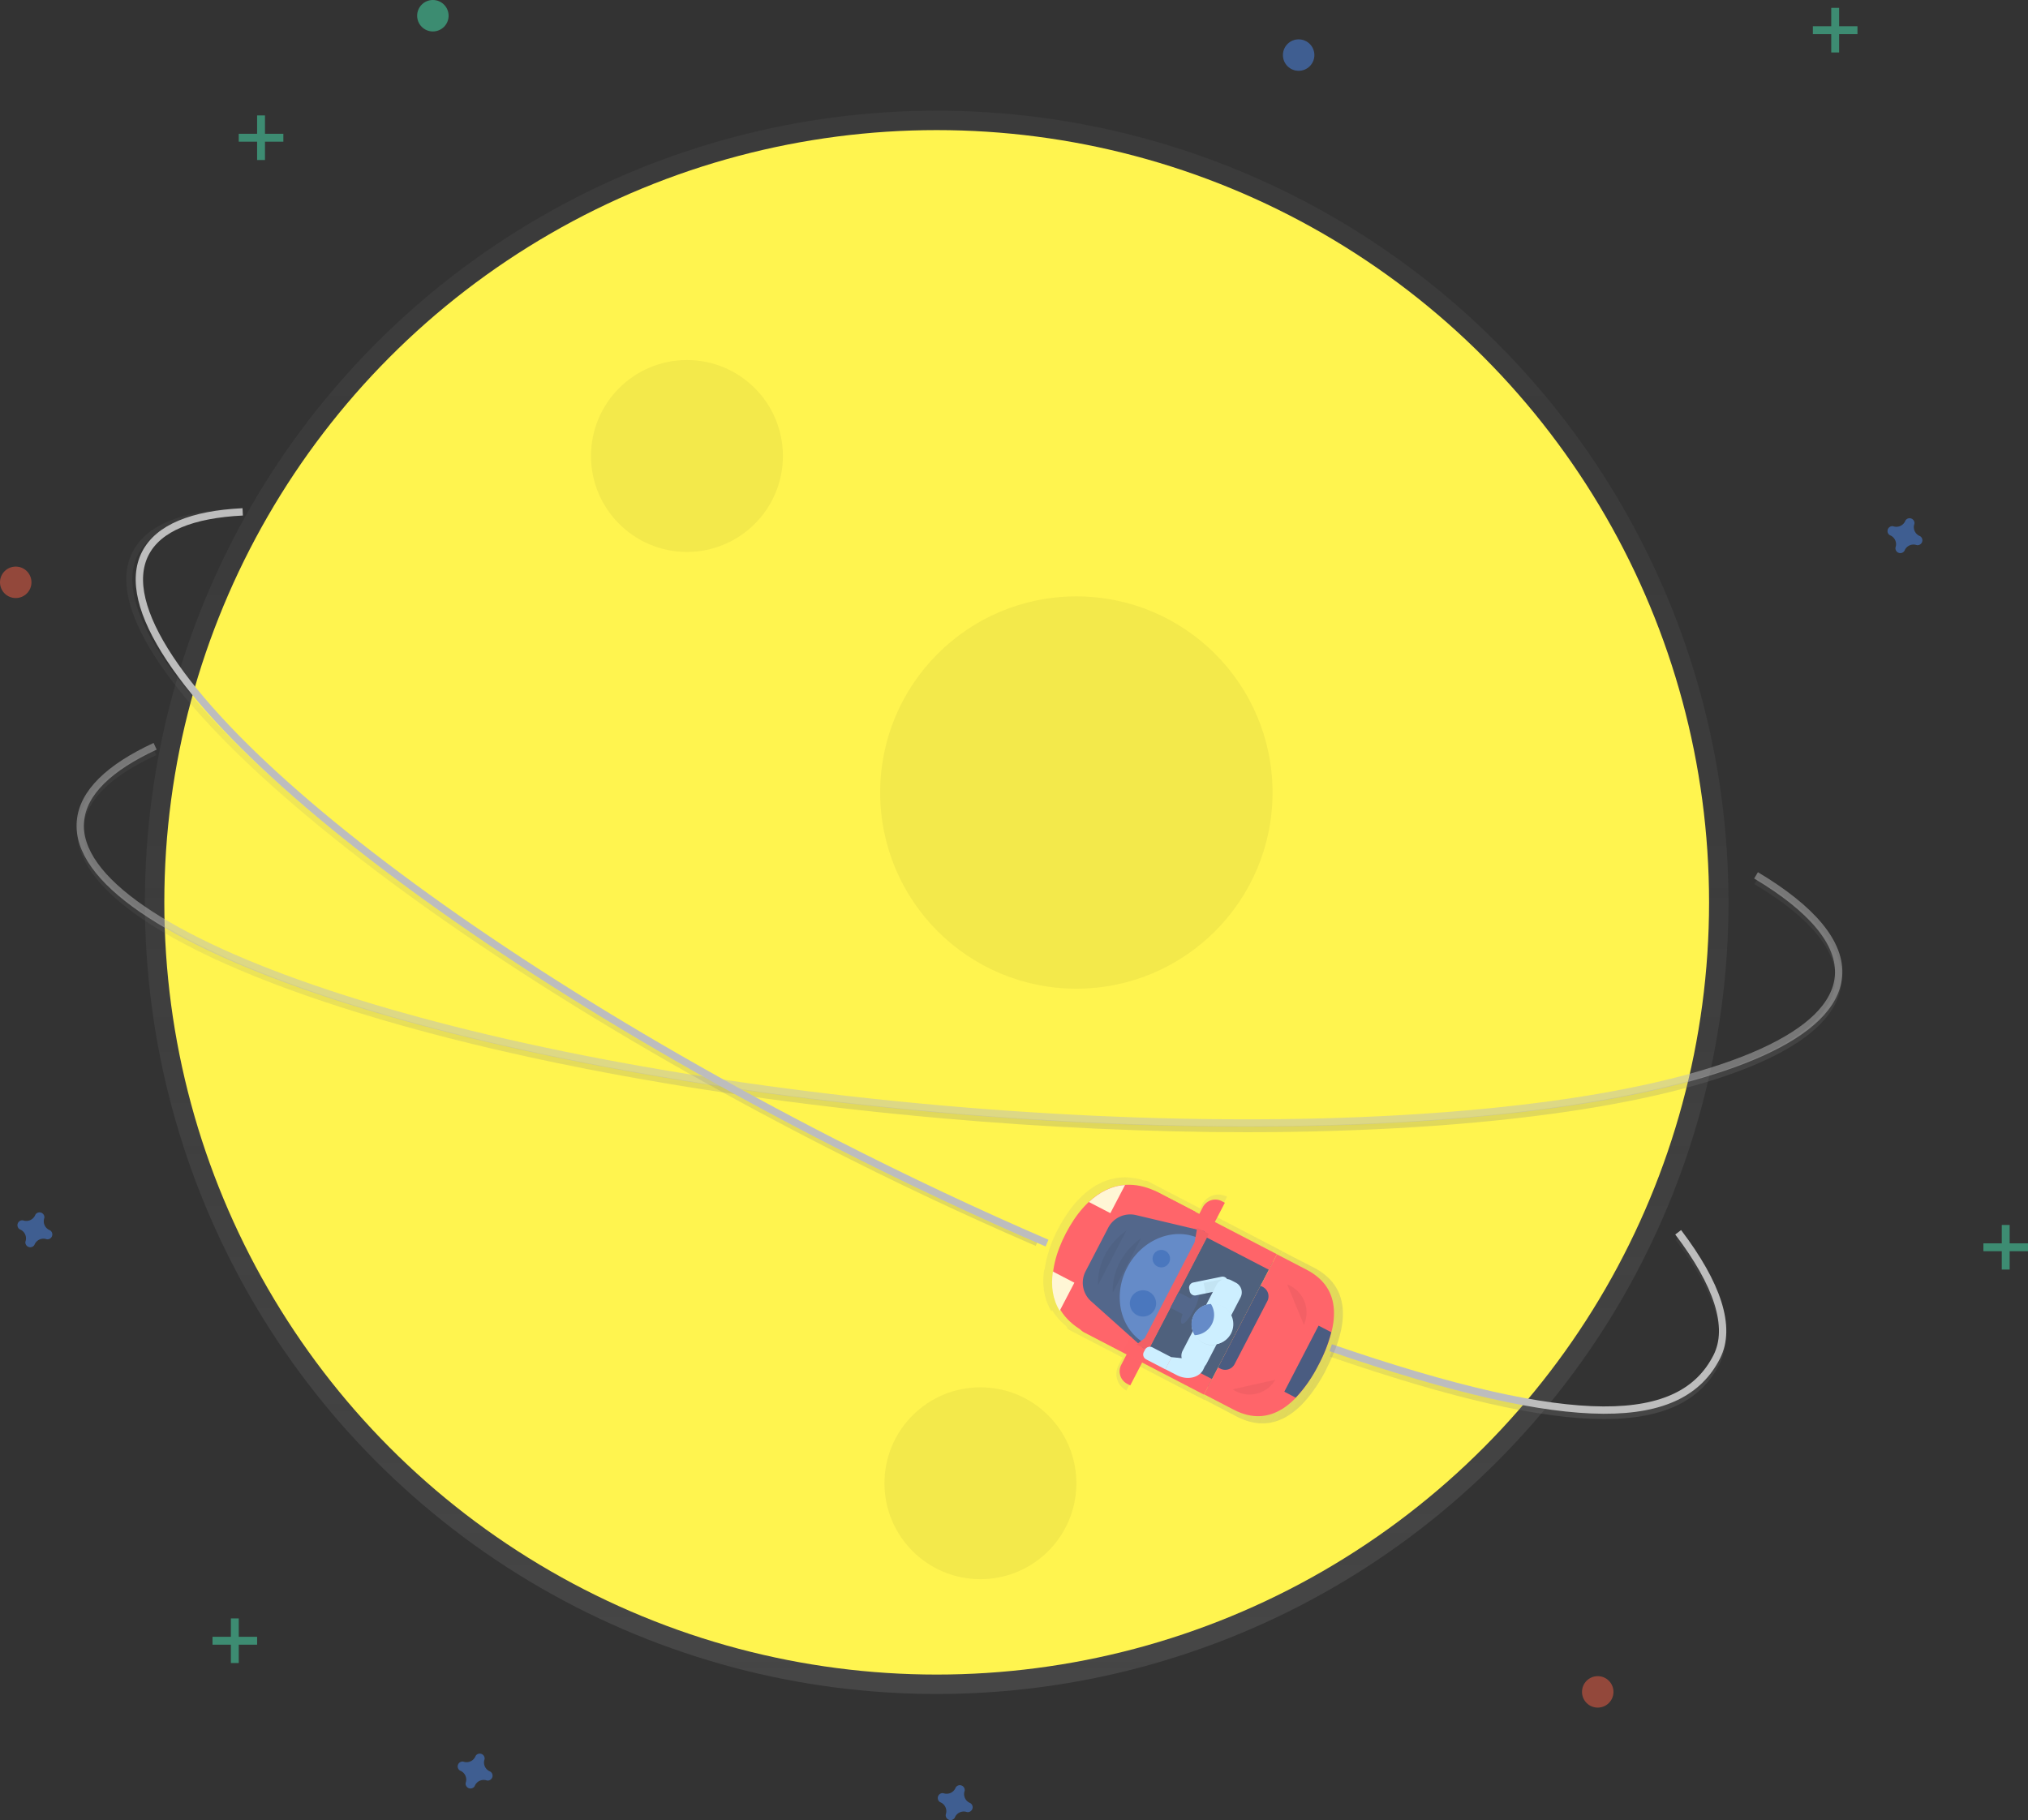 <svg id="8abbfe23-26e0-4ef7-83d7-6944c41cdadc" data-name="Layer 1" xmlns="http://www.w3.org/2000/svg" xmlns:xlink="http://www.w3.org/1999/xlink" width="829" height="744.16" viewBox="0 0 829 744.16"><rect x="0" y="0" width="829" height="744.16" fill="#333333" stroke="none"/><defs><linearGradient id="8d3987ee-7da6-4397-b7c6-fc969519ed63" x1="382.9" y1="692.59" x2="382.9" y2="45.25" gradientUnits="userSpaceOnUse"><stop offset="0" stop-color="gray" stop-opacity="0.25"/><stop offset="0.54" stop-color="gray" stop-opacity="0.12"/><stop offset="1" stop-color="gray" stop-opacity="0.1"/></linearGradient><linearGradient id="41a98616-cc8d-45ca-bf5b-bcdeacba7b4f" x1="577.21" y1="539.76" x2="577.21" y2="383.34" xlink:href="#8d3987ee-7da6-4397-b7c6-fc969519ed63"/><linearGradient id="cbeba5be-4290-4dae-bc1b-44a303762a01" x1="422.99" y1="586.26" x2="422.99" y2="284.95" xlink:href="#8d3987ee-7da6-4397-b7c6-fc969519ed63"/><linearGradient id="d7c56f50-4219-4953-bdbb-ce8107747d0c" x1="809.48" y1="657.06" x2="809.48" y2="582.42" xlink:href="#8d3987ee-7da6-4397-b7c6-fc969519ed63"/><linearGradient id="65800a0c-0f7d-440b-866d-d9a2d0291c31" x1="728.61" y1="677.75" x2="728.61" y2="553.95" gradientTransform="translate(-210.42 971.61) rotate(-62.55)" xlink:href="#8d3987ee-7da6-4397-b7c6-fc969519ed63"/></defs><title>startman1</title><circle cx="382.9" cy="368.92" r="323.67" fill="url(#8d3987ee-7da6-4397-b7c6-fc969519ed63)"/><circle cx="382.9" cy="368.92" r="315.73" fill="#fff44f"/><circle cx="280.81" cy="186.43" r="39.22" opacity="0.05"/><circle cx="400.77" cy="606.43" r="39.22" opacity="0.05"/><circle cx="439.99" cy="324.03" r="80.19" opacity="0.05"/><path d="M694.73,539.76c-39.72,0-82-1.9-125.22-5.72-96.07-8.48-185.62-25.41-252.14-47.66-67-22.43-102.8-47.77-100.72-71.35,1.05-11.94,11.57-22.6,31.25-31.68l1,2.25c-18.82,8.68-28.85,18.65-29.82,29.65s7.35,22.84,24.75,34.82c17.1,11.77,42.09,23.19,74.29,34,66.35,22.2,155.69,39.08,251.58,47.54s186.81,7.49,256-2.74c33.58-5,60.19-11.84,79.09-20.43,19.24-8.74,29.49-18.82,30.47-29.95,1.12-12.67-10.33-26.56-33.1-40.16l1.27-2.13c24,14.33,35.53,28.63,34.3,42.51-2.08,23.59-41.74,42.27-111.66,52.6C788,536.92,743.23,539.75,694.73,539.76Z" transform="translate(-185 -76.87)" fill="url(#41a98616-cc8d-45ca-bf5b-bcdeacba7b4f)"/><path d="M902.83,434.76c22.71,13.57,34.91,27.67,33.7,41.33-4.19,47.47-168.46,71.75-366.91,54.23s-355.93-70.2-351.74-117.67c1-11.73,11.85-22,30.53-30.66" transform="translate(-185 -76.87)" fill="none" stroke="#bdbdbd" stroke-miterlimit="10" stroke-width="3" opacity="0.5"/><path d="M608.39,586.26c-28.62-12.34-57.83-26.11-86.81-40.94-85.87-43.92-162.52-93.21-215.83-138.81-53.72-45.94-77.36-82.85-66.58-103.94,5.46-10.68,19.21-16.61,40.85-17.64l.12,2.47c-20.7,1-33.74,6.46-38.77,16.29s-1.76,23.93,9.88,41.56c11.43,17.32,30.31,37.3,56.11,59.36C360.52,450.11,437,499.29,522.7,543.12c28.94,14.8,58.09,28.55,86.67,40.87Z" transform="translate(-185 -76.87)" fill="url(#cbeba5be-4290-4dae-bc1b-44a303762a01)"/><path d="M613,585.12c-28.09-12.11-57.19-25.79-86.74-40.9C348.89,453.51,222.7,345.57,244.4,303.15c5.36-10.48,19.25-16,39.81-17" transform="translate(-185 -76.87)" fill="none" stroke="#bdbdbd" stroke-miterlimit="10" stroke-width="3"/><path d="M840.73,657.06c-26,0-62.67-8.5-112.17-25.56l.81-2.34c94.46,32.54,141.19,33.86,156.25,4.41,5.79-11.32.39-28.49-15.61-49.65l2-1.49c16.86,22.28,22.19,39.87,15.84,52.27C880.2,649.59,865.12,657.05,840.73,657.06Z" transform="translate(-185 -76.87)" fill="url(#d7c56f50-4219-4953-bdbb-ce8107747d0c)"/><path d="M871,580.69c16,21.1,22,38.75,15.73,51-14.39,28.13-56.6,31-157.76-3.8" transform="translate(-185 -76.87)" fill="none" stroke="#bdbdbd" stroke-miterlimit="10" stroke-width="3"/><g opacity="0.5"><rect x="94.38" y="661.7" width="3.22" height="18.23" fill="#47e6b1"/><rect x="279.38" y="738.56" width="3.22" height="18.23" transform="translate(843.66 389.83) rotate(90)" fill="#47e6b1"/></g><g opacity="0.5"><rect x="748.57" y="3.22" width="3.22" height="18.23" fill="#47e6b1"/><rect x="933.57" y="80.08" width="3.22" height="18.23" transform="translate(839.37 -922.84) rotate(90)" fill="#47e6b1"/></g><g opacity="0.5"><rect x="818.28" y="500.83" width="3.22" height="18.23" fill="#47e6b1"/><rect x="1003.28" y="577.7" width="3.22" height="18.23" transform="translate(1406.7 -494.94) rotate(90)" fill="#47e6b1"/></g><g opacity="0.5"><rect x="105.1" y="47.19" width="3.22" height="18.23" fill="#47e6b1"/><rect x="290.1" y="124.05" width="3.22" height="18.23" transform="translate(239.88 -235.4) rotate(90)" fill="#47e6b1"/></g><path d="M385.22,801.09a3.94,3.94,0,0,1-2.2-4.76,1.89,1.89,0,0,0,.09-.44h0a2,2,0,0,0-3.55-1.31h0a1.89,1.89,0,0,0-.22.39,3.94,3.94,0,0,1-4.76,2.2,1.89,1.89,0,0,0-.44-.09h0a2,2,0,0,0-1.31,3.55h0a1.89,1.89,0,0,0,.39.22,3.94,3.94,0,0,1,2.2,4.76,1.89,1.89,0,0,0-.09.44h0a2,2,0,0,0,3.55,1.31h0a1.89,1.89,0,0,0,.22-.39,3.94,3.94,0,0,1,4.76-2.2,1.89,1.89,0,0,0,.44.09h0a2,2,0,0,0,1.31-3.55h0A1.89,1.89,0,0,0,385.22,801.09Z" transform="translate(-185 -76.87)" fill="#4d8af0" opacity="0.5"/><path d="M581.47,814a3.94,3.94,0,0,1-2.2-4.76,1.89,1.89,0,0,0,.09-.44h0a2,2,0,0,0-3.55-1.31h0a1.89,1.89,0,0,0-.22.39,3.94,3.94,0,0,1-4.76,2.2,1.89,1.89,0,0,0-.44-.09h0a2,2,0,0,0-1.31,3.55h0a1.89,1.89,0,0,0,.39.22,3.94,3.94,0,0,1,2.2,4.76,1.89,1.89,0,0,0-.09.44h0a2,2,0,0,0,3.55,1.31h0a1.89,1.89,0,0,0,.22-.39,3.94,3.94,0,0,1,4.76-2.2,1.89,1.89,0,0,0,.44.09h0a2,2,0,0,0,1.31-3.55h0A1.89,1.89,0,0,0,581.47,814Z" transform="translate(-185 -76.87)" fill="#4d8af0" opacity="0.5"/><path d="M969.7,296a3.94,3.94,0,0,1-2.2-4.76,1.89,1.89,0,0,0,.09-.44h0a2,2,0,0,0-3.55-1.31h0a1.89,1.89,0,0,0-.22.39,3.94,3.94,0,0,1-4.76,2.2,1.89,1.89,0,0,0-.44-.09h0a2,2,0,0,0-1.31,3.55h0a1.89,1.89,0,0,0,.39.22,3.94,3.94,0,0,1,2.2,4.76,1.89,1.89,0,0,0-.09.44h0a2,2,0,0,0,3.55,1.31h0a1.89,1.89,0,0,0,.22-.39,3.94,3.94,0,0,1,4.76-2.2,1.89,1.89,0,0,0,.44.09h0a2,2,0,0,0,1.31-3.55h0A1.89,1.89,0,0,0,969.7,296Z" transform="translate(-185 -76.87)" fill="#4d8af0" opacity="0.5"/><path d="M205.26,579.8a3.94,3.94,0,0,1-2.2-4.76,1.89,1.89,0,0,0,.09-.44h0a2,2,0,0,0-3.55-1.31h0a1.89,1.89,0,0,0-.22.39,3.94,3.94,0,0,1-4.76,2.2,1.89,1.89,0,0,0-.44-.09h0a2,2,0,0,0-1.31,3.55h0a1.89,1.89,0,0,0,.39.22,3.94,3.94,0,0,1,2.2,4.76,1.89,1.89,0,0,0-.09.44h0a2,2,0,0,0,3.55,1.31h0a1.89,1.89,0,0,0,.22-.39,3.94,3.94,0,0,1,4.76-2.2,1.89,1.89,0,0,0,.44.09h0a2,2,0,0,0,1.31-3.55h0A1.89,1.89,0,0,0,205.26,579.8Z" transform="translate(-185 -76.87)" fill="#4d8af0" opacity="0.5"/><circle cx="6.43" cy="238.08" r="6.43" fill="#f55f44" opacity="0.5"/><circle cx="530.86" cy="22.52" r="6.43" fill="#4d8af0" opacity="0.5"/><circle cx="176.95" cy="6.43" r="6.43" fill="#47e6b1" opacity="0.5"/><circle cx="653.12" cy="691.73" r="6.43" fill="#f55f44" opacity="0.5"/><path d="M686.59,566.15a7.62,7.62,0,0,0-10.27,3.25l-.78,1.5-1.78-.93-15.91-8.26-3.46-1.8a3,3,0,0,0-1.57-.33c-15.23-5-27.45,4.63-35.33,19.8h0A49.7,49.7,0,0,0,612,596.06l-.18-.09c-.88,6.25-.06,12.11,3,17.07l.26-.51a24.56,24.56,0,0,0,5.82,6.56,2.32,2.32,0,0,0,1.19,1.52l21.78,11.31-1.66,3.19a7.62,7.62,0,0,0,3.25,10.27h0l5.17-10,26.86,13.95,1.76-3.38,1.76-3.38,2.63-5.07.09,0-6.1,11.74L690.48,656c15.64,8.12,27.59-2.31,36.27-18.47l0-.09.53-1,0,0h0l0-.09h0l0,0,.45-.89,0,0c8.3-16.45,10-32.21-5.72-40.36L709.2,588.5l-7.07,13.62-.09,0,3.61-6.95,1.66-3.19,1.85-3.57L682.3,574.41l4.29-8.26Zm-41,58.08.08.07-.09,0Z" transform="translate(-185 -76.87)" fill="url(#65800a0c-0f7d-440b-866d-d9a2d0291c31)"/><rect x="650.61" y="597.43" width="57.32" height="28.66" transform="translate(-361.71 855.76) rotate(-62.55)" fill="#4f617d"/><path d="M724,634.88l0-.09c-8.21,15.8-19.62,26.25-34.67,18.44l-12.11-6.29L707,589.71,719.1,596C734.15,603.82,732.21,619.08,724,634.88Z" transform="translate(-185 -76.87)" fill="#ff656a"/><path d="M724,634.79l0,0,0,0Z" transform="translate(-185 -76.87)" fill="#4a5c81"/><path d="M714.65,648.3A55.65,55.65,0,0,0,724,634.84a59.11,59.11,0,0,0,5.17-13.29L724,618.86l-14,27Z" transform="translate(-185 -76.87)" fill="#4a5c81"/><path d="M675.15,617.71h37.62a0,0,0,0,1,0,0v1.05a4.32,4.32,0,0,1-4.32,4.32h-29a4.32,4.32,0,0,1-4.32-4.32v-1.05A0,0,0,0,1,675.15,617.71Z" transform="translate(-361.46 873.45) rotate(-62.55)" fill="#4a5c81"/><path d="M653.93,599.31h1.4a0,0,0,0,1,0,0v60.9a0,0,0,0,1,0,0h-7.16a0,0,0,0,1,0,0V605.08A5.76,5.76,0,0,1,653.93,599.31Z" transform="translate(-392.52 841.05) rotate(-62.55)" fill="#ff6469"/><path d="M674.68,548.27h1.4a5.76,5.76,0,0,1,5.76,5.76v55.14a0,0,0,0,1,0,0h-7.16a0,0,0,0,1,0,0v-60.9A0,0,0,0,1,674.68,548.27Z" transform="translate(-332.93 837.05) rotate(-62.55)" fill="#ff6469"/><path d="M673.65,572.28l-29.72,57.23-15-7.77c-16.53-8.59-16.44-24.81-8.24-40.61h0c8.21-15.8,21.43-25.2,38-16.62Z" transform="translate(-185 -76.87)" fill="#ff656a"/><path d="M618.18,612.8l6-11.5-8.79-4.56C614.53,602.62,615.31,608.13,618.18,612.8Z" transform="translate(-185 -76.87)" fill="#fff6d5"/><path d="M644.89,561.37l-6,11.5-8.79-4.56C634.47,564.24,639.42,561.7,644.89,561.37Z" transform="translate(-185 -76.87)" fill="#fff6d5"/><path d="M646.69,633.22h5a0,0,0,0,1,0,0v7.16a0,0,0,0,1,0,0H640.93a0,0,0,0,1,0,0V639A5.76,5.76,0,0,1,646.69,633.22Z" transform="translate(-401.71 840) rotate(-62.55)" fill="#ff6469"/><path d="M674.69,568.22h10.75a0,0,0,0,1,0,0v7.16a0,0,0,0,1,0,0h-5a5.76,5.76,0,0,1-5.76-5.76v-1.4A0,0,0,0,1,674.69,568.22Z" transform="translate(1315.95 154.96) rotate(117.45)" fill="#ff6469"/><path d="M677.44,580.31l-24.86,47.87L631,608.88a10.15,10.15,0,0,1-2.24-12.24L638,578.86a10.15,10.15,0,0,1,11.35-5.2Z" transform="translate(-185 -76.87)" fill="#53678b"/><path d="M653.67,626.5c-10.54-5.47-14.09-19.51-7.93-31.37s19.69-17,30.22-11.55" transform="translate(-185 -76.87)" fill="#658bc8"/><polygon points="494.16 504.45 469.39 552.14 464.62 549.66 467.98 547.08 488.33 507.91 489.39 501.97 494.16 504.45" fill="#ff656a"/><polygon points="494.16 504.45 469.39 552.14 464.62 549.66 467.98 547.08 488.33 507.91 489.39 501.97 494.16 504.45" opacity="0.05"/><rect x="664.63" y="606.36" width="7.16" height="7.16" transform="translate(-366.06 844.97) rotate(-62.55)" fill="#53678b"/><ellipse cx="671.4" cy="611.6" rx="7.16" ry="1.79" transform="translate(-365.81 848.68) rotate(-62.55)" fill="#53678b"/><path d="M688.86,644.9A12.27,12.27,0,0,0,706.33,641" transform="translate(-185 -76.87)" opacity="0.05"/><path d="M711.16,602A12.27,12.27,0,0,1,718,618.52" transform="translate(-185 -76.87)" opacity="0.05"/><path d="M633.89,602.21s-1.41-12.84,11.56-22.25" transform="translate(-185 -76.87)" opacity="0.05"/><path d="M639.89,605.33s-1.41-12.84,11.56-22.25" transform="translate(-185 -76.87)" opacity="0.05"/><circle cx="652.2" cy="609.7" r="5.37" transform="translate(-374.48 830.62) rotate(-62.55)" fill="#4a77be"/><circle cx="659.69" cy="591.39" r="3.58" transform="translate(-354.19 827.4) rotate(-62.55)" fill="#4a77be"/><path d="M679.67,595.44h1.05a2.16,2.16,0,0,1,2.16,2.16v11.75a2.21,2.21,0,0,1-2.21,2.21h-3.17a0,0,0,0,1,0,0v-14A2.16,2.16,0,0,1,679.67,595.44Z" transform="matrix(-0.2, -0.98, 0.98, -0.2, 38.73, 1313.09)" fill="#cdefff"/><path d="M680.15,597.59h5.37a0,0,0,0,1,0,0V604a4.32,4.32,0,0,1-4.32,4.32h-1.05a0,0,0,0,1,0,0V597.59A0,0,0,0,1,680.15,597.59Z" transform="translate(42.41 1315.03) rotate(-101.45)" opacity="0.05"/><path d="M672,623.88h9.39a0,0,0,0,1,0,0V635a0,0,0,0,1,0,0H672a4.45,4.45,0,0,1-4.45-4.45v-2.17A4.45,4.45,0,0,1,672,623.88Z" transform="translate(-379.98 861) rotate(-62.55)" fill="#cdefff"/><path d="M678.53,633.27l-1.79,3.83c-1.94,3.22-6.64,4.1-10.69,2l-4.7-2.44,2.55-4.92Z" transform="translate(-185 -76.87)" fill="#cdefff"/><path d="M657.16,626.1h1.08a2.23,2.23,0,0,1,2.23,2.23v8.85a0,0,0,0,1,0,0h-5.54a0,0,0,0,1,0,0v-8.85A2.23,2.23,0,0,1,657.16,626.1Z" transform="translate(-390.98 847.33) rotate(-62.55)" fill="#cdefff"/><path d="M676.92,626a8.27,8.27,0,0,0,5.3.8l.26-.51-9.6-5A8.28,8.28,0,0,0,676.92,626Z" transform="translate(-185 -76.87)" opacity="0.05"/><path d="M683.62,601.49H693a0,0,0,0,1,0,0v11.08a0,0,0,0,1,0,0h-9.39a4.45,4.45,0,0,1-4.45-4.45v-2.17a4.45,4.45,0,0,1,4.45-4.45Z" transform="translate(1356.01 201.07) rotate(117.45)" fill="#cdefff"/><path d="M684.72,611a8.27,8.27,0,0,1,3.71,3.88l-.26.51-9.6-5A8.28,8.28,0,0,1,684.72,611Z" transform="translate(-185 -76.87)" opacity="0.05"/><circle cx="680.82" cy="618.16" r="8.31" transform="translate(-366.56 860.59) rotate(-62.55)" fill="#cdefff"/><circle cx="680.41" cy="618.29" r="8.31" transform="translate(-366.9 860.29) rotate(-62.55)" fill="#cdefff"/><path d="M673,614.46a8.3,8.3,0,0,0,.37,8.3A8.31,8.31,0,0,0,680,610,8.3,8.3,0,0,0,673,614.46Z" transform="translate(-185 -76.87)" fill="#658bc8"/></svg>